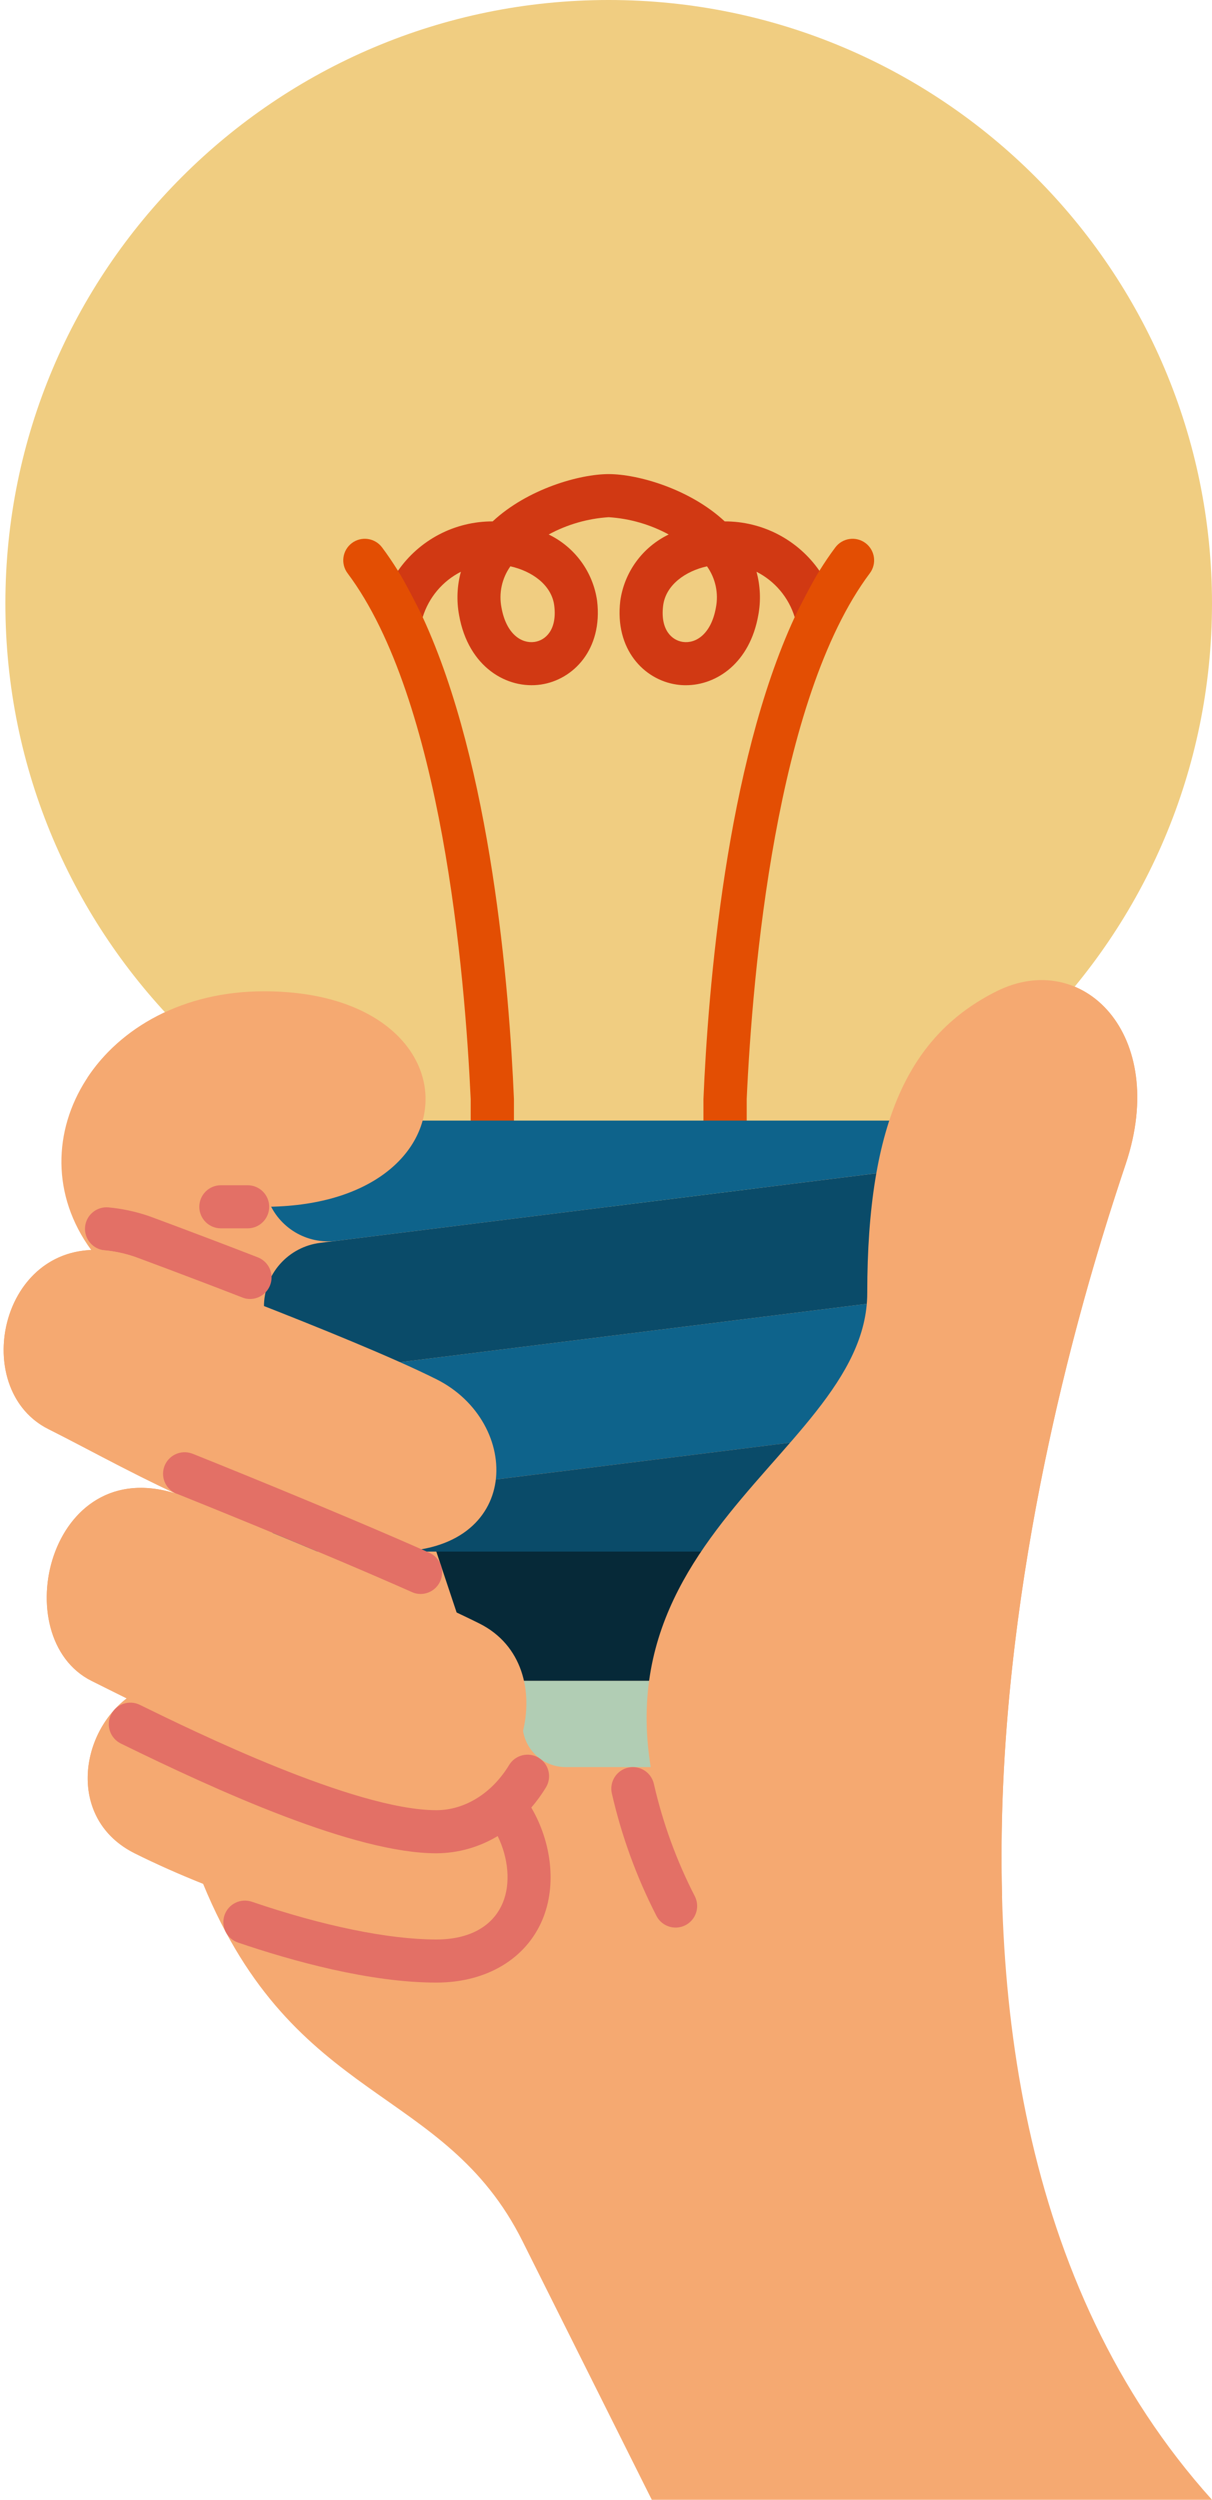 <svg width="225" height="464" viewBox="0 0 225 464" fill="none" xmlns="http://www.w3.org/2000/svg">
<path d="M225 464H121L97 416C82.44 386.88 54.64 390.88 37.7 349.66C33.15 347.84 28.84 345.92 25 344C12.63 337.82 14.61 322.07 23.53 315.25C21.15 314.08 18.96 312.98 17 312C1.11 304.05 8.9 269.81 32.53 277.2C34.36 278.05 36.23 278.88 38.12 279.69C41.38 281.07 44.72 282.37 48.13 283.5C44.21 281.89 40.75 280.48 38.14 279.43C34.94 278.13 33 277.35 33 277.35C32.84 277.3 32.68 277.25 32.53 277.2C23.69 273.08 15.65 268.6 9 265.27C-5.04 258.25 -0.6 232.74 16.93 232.02C2.08 211.69 18.62 184 49 184C71.68 184 81.5 196.86 78.45 208H165.09C168.96 196.16 175.6 188.7 185 184C201 176 217 192 209 216C201 240 153 384 225 464Z" fill="#F5A971"/>
<path d="M113 224C174.856 224 225 173.856 225 112C225 50.144 174.856 0 113 0C51.144 0 1 50.144 1 112C1 173.856 51.144 224 113 224Z" fill="#F0CD81"/>
<path d="M78.47 114.56C79.026 112.751 79.941 111.073 81.159 109.625C82.377 108.176 83.873 106.988 85.56 106.13C84.843 108.761 84.73 111.519 85.23 114.2C86.95 123.87 94.18 127.99 100.43 127.06C106.42 126.17 111.92 120.55 110.85 111.53C110.479 108.896 109.465 106.394 107.897 104.245C106.329 102.096 104.256 100.367 101.86 99.21C105.297 97.345 109.098 96.249 113 96C116.902 96.249 120.703 97.345 124.14 99.21C121.744 100.367 119.671 102.096 118.103 104.245C116.535 106.394 115.521 108.896 115.15 111.53C114.08 120.55 119.58 126.17 125.57 127.06C126.146 127.149 126.727 127.192 127.31 127.19C133.1 127.19 139.21 122.99 140.77 114.2C141.27 111.519 141.157 108.761 140.44 106.13C142.126 106.986 143.623 108.172 144.841 109.619C146.059 111.066 146.974 112.743 147.53 114.55L147.521 114.569L147.53 114.56L152.875 112.157L152.12 105.95C150.151 103.112 147.523 100.795 144.46 99.198C141.398 97.601 137.994 96.771 134.54 96.78C128.06 90.74 118.39 88 113 88C107.61 88 97.94 90.74 91.46 96.78C88.006 96.77 84.601 97.599 81.539 99.197C78.477 100.794 75.848 103.112 73.88 105.95L73.125 112.157L78.47 114.56ZM131.25 105.12C132.032 106.221 132.582 107.47 132.866 108.79C133.15 110.111 133.161 111.475 132.9 112.8C132.02 117.69 129.18 119.51 126.75 119.15C124.73 118.85 122.57 116.92 123.1 112.47C123.56 108.57 127.27 106 131.25 105.12ZM94.75 105.12C98.73 106 102.44 108.57 102.9 112.47C103.43 116.92 101.27 118.85 99.25 119.15C96.82 119.51 93.98 117.69 93.1 112.8C92.839 111.475 92.85 110.111 93.134 108.79C93.418 107.47 93.968 106.221 94.75 105.12Z" fill="#D13913"/>
<path d="M95.41 204V213.42H87.38V204C86.31 180.73 82 129.7 64.52 106.4C63.885 105.551 63.613 104.485 63.764 103.436C63.915 102.387 64.475 101.44 65.323 100.805C66.171 100.169 67.237 99.895 68.286 100.044C69.335 100.193 70.283 100.753 70.92 101.6C71.95 102.97 72.93 104.43 73.88 105.95C74.99 107.67 77.82 113.12 78.47 114.56C91.23 142.15 94.55 183.67 95.41 204Z" fill="#E34E03"/>
<path d="M161.48 106.4C143.99 129.72 139.69 180.73 138.62 204V213.42H130.59V204C131.45 183.66 134.77 142.16 147.52 114.57C147.52 114.56 147.53 114.56 147.53 114.55C148.19 113.1 151.01 107.67 152.12 105.95C153.07 104.42 154.05 102.97 155.08 101.6C155.717 100.753 156.664 100.193 157.714 100.044C158.763 99.895 159.829 100.169 160.677 100.805C161.525 101.44 162.085 102.387 162.236 103.436C162.387 104.485 162.115 105.551 161.48 106.4L161.48 106.4Z" fill="#E34E03"/>
<path d="M177 229.488C177 227.8 176.641 226.131 175.947 224.592C175.252 223.053 174.239 221.679 172.973 220.562C171.707 219.444 170.218 218.609 168.605 218.111C166.992 217.613 165.291 217.464 163.616 217.673L59.43 230.696C56.551 231.056 53.901 232.456 51.981 234.631C50.06 236.807 49 239.609 49 242.512C49 244.2 49.359 245.869 50.053 247.408C50.748 248.947 51.761 250.321 53.027 251.438C54.293 252.556 55.782 253.391 57.395 253.889C59.008 254.387 60.709 254.536 62.384 254.327L166.57 241.304C169.449 240.944 172.099 239.544 174.019 237.369C175.94 235.193 177 232.391 177 229.488Z" fill="#0A4B69"/>
<path d="M176.73 208C176.211 210.413 174.955 212.605 173.134 214.271C171.314 215.938 169.019 216.996 166.57 217.3L62.38 230.33C61.882 230.39 61.381 230.42 60.88 230.42C58.227 230.413 55.652 229.52 53.564 227.883C51.475 226.246 49.993 223.959 49.352 221.385C48.712 218.81 48.949 216.095 50.026 213.67C51.104 211.246 52.96 209.25 55.3 208H176.73Z" fill="#0E638B"/>
<path d="M177 253.488C177 251.8 176.641 250.131 175.947 248.592C175.252 247.053 174.239 245.679 172.973 244.562C171.707 243.444 170.218 242.609 168.605 242.111C166.992 241.613 165.291 241.464 163.616 241.673L59.43 254.696C56.551 255.056 53.901 256.456 51.981 258.631C50.06 260.807 49 263.609 49 266.512C49 268.2 49.359 269.869 50.053 271.408C50.748 272.947 51.761 274.321 53.027 275.438C54.293 276.556 55.782 277.391 57.395 277.889C59.008 278.387 60.709 278.536 62.384 278.327L166.57 265.304C169.449 264.944 172.099 263.544 174.019 261.369C175.94 259.193 177 256.391 177 253.488V253.488Z" fill="#0E638B"/>
<path d="M137 312H89L81 288H145L137 312Z" fill="#062938"/>
<path d="M97 312H129V320C129 322.122 128.157 324.157 126.657 325.657C125.157 327.157 123.122 328 121 328H105C102.878 328 100.843 327.157 99.343 325.657C97.843 324.157 97 322.122 97 320V312Z" fill="#B1CDB4"/>
<path d="M177 277.49C177 279.648 176.414 281.766 175.305 283.617C174.195 285.468 172.604 286.983 170.7 288H49.27C49.789 285.587 51.045 283.395 52.866 281.729C54.687 280.062 56.981 279.004 59.43 278.7L163.62 265.67C165.295 265.462 166.996 265.612 168.609 266.111C170.221 266.61 171.71 267.446 172.975 268.563C174.24 269.681 175.253 271.055 175.947 272.594C176.641 274.133 177 275.802 177 277.49V277.49Z" fill="#0A4B69"/>
<path d="M209 216C204.12 230.63 184.38 289.86 186.03 352H129C97 288 161 272 161 240C161 208 169 192 185 184C201 176 217 192 209 216Z" fill="#F5A971"/>
<path d="M46.413 241.112C45.918 241.112 45.427 241.02 44.966 240.84C34.132 236.636 25.368 233.409 25 233.273L24.939 233.252C23.153 232.649 21.303 232.255 19.427 232.078C18.904 232.031 18.395 231.883 17.929 231.64C17.463 231.397 17.05 231.065 16.712 230.662C16.375 230.26 16.12 229.795 15.963 229.294C15.805 228.793 15.747 228.265 15.793 227.742C15.84 227.219 15.988 226.71 16.231 226.244C16.474 225.778 16.806 225.365 17.209 225.028C17.611 224.69 18.076 224.435 18.578 224.278C19.078 224.12 19.606 224.063 20.129 224.109C22.649 224.344 25.133 224.872 27.53 225.684L27.708 225.746C28.134 225.902 36.962 229.153 47.861 233.382C48.731 233.72 49.455 234.351 49.909 235.167C50.363 235.983 50.517 236.931 50.345 237.848C50.173 238.766 49.686 239.594 48.968 240.19C48.25 240.786 47.346 241.112 46.413 241.112V241.112Z" fill="#E37066"/>
<path d="M25 233.273C1 225.273 -7 257.273 9 265.273C25 273.273 49 288 73 288C97 288 97 264 81 256C65 248 25 233.273 25 233.273Z" fill="#F5A971"/>
<path d="M78.07 295.867C77.513 295.866 76.961 295.749 76.451 295.523C58.376 287.508 34.028 277.762 33 277.351L32.985 277.345C31.982 277.005 31.154 276.28 30.684 275.33C30.214 274.38 30.141 273.282 30.48 272.277C30.819 271.273 31.543 270.445 32.493 269.974C33.443 269.503 34.54 269.428 35.545 269.766L35.968 269.922C37.004 270.336 61.485 280.136 79.694 288.209C80.532 288.581 81.217 289.23 81.634 290.046C82.051 290.863 82.175 291.798 81.985 292.696C81.795 293.593 81.302 294.397 80.59 294.975C79.877 295.552 78.988 295.867 78.07 295.867V295.867Z" fill="#E37066"/>
<path d="M33 277.351C9 269.351 1 304 17 312C33 320 65 336 81 336C97 336 105 309.351 89 301.351C73 293.351 33 277.351 33 277.351Z" fill="#F5A971"/>
<path d="M33 312C17 312 9 336 25 344C41 352 65 360 81 360C97 360 97 344 89 336C81 328 49 312 33 312Z" fill="#F5A971"/>
<path d="M98.632 335.517C99.641 334.343 100.552 333.088 101.355 331.765C101.905 330.857 102.071 329.769 101.818 328.738C101.565 327.708 100.913 326.821 100.006 326.271C99.099 325.721 98.01 325.555 96.98 325.808C95.949 326.061 95.062 326.713 94.512 327.62C91.334 332.867 86.283 336 81 336C65.856 336 35.83 321.284 25.962 316.449C25.491 316.217 24.978 316.08 24.453 316.046C23.928 316.013 23.402 316.083 22.905 316.253C22.407 316.423 21.948 316.689 21.553 317.036C21.159 317.384 20.837 317.806 20.605 318.278C20.374 318.75 20.238 319.263 20.205 319.788C20.172 320.312 20.243 320.838 20.414 321.336C20.584 321.833 20.851 322.292 21.199 322.686C21.547 323.08 21.97 323.402 22.442 323.632C40.282 332.376 65.763 344 81 344C85.017 343.984 88.954 342.879 92.392 340.802C94.389 344.903 94.823 349.601 93.347 353.165C91.522 357.573 87.136 360 81 360C72.183 360 60.02 357.511 46.752 352.993C45.748 352.652 44.649 352.723 43.698 353.192C42.746 353.66 42.02 354.487 41.678 355.491C41.337 356.494 41.407 357.593 41.875 358.545C42.343 359.496 43.169 360.223 44.172 360.566C54.131 363.957 68.605 368 81 368C90.306 368 97.684 363.599 100.738 356.227C103.327 349.977 102.439 342.028 98.632 335.517V335.517Z" fill="#E37066"/>
<path d="M125.425 357.79C124.682 357.79 123.953 357.584 123.321 357.193C122.688 356.802 122.177 356.243 121.845 355.578C118.151 348.374 115.373 340.736 113.576 332.842C113.465 332.329 113.457 331.798 113.551 331.282C113.646 330.765 113.841 330.272 114.126 329.83C114.411 329.389 114.78 329.008 115.212 328.71C115.644 328.411 116.131 328.2 116.645 328.09C117.158 327.979 117.688 327.971 118.205 328.065C118.722 328.16 119.215 328.355 119.656 328.64C120.098 328.925 120.479 329.294 120.777 329.726C121.076 330.158 121.287 330.645 121.397 331.159C123.052 338.396 125.607 345.397 129 352C129.305 352.61 129.448 353.287 129.418 353.968C129.387 354.649 129.183 355.311 128.825 355.891C128.467 356.47 127.967 356.949 127.372 357.282C126.777 357.614 126.107 357.789 125.425 357.79V357.79Z" fill="#E37066"/>
<path d="M16.234 200.031C22.375 190.75 34 184 49 184C89 184 89 224 49 224H33L16.234 200.031Z" fill="#F5A971"/>
<path d="M45.975 228H41C39.939 228 38.922 227.579 38.172 226.828C37.421 226.078 37 225.061 37 224C37 222.939 37.421 221.922 38.172 221.172C38.922 220.421 39.939 220 41 220H45.975C47.036 220 48.053 220.421 48.803 221.172C49.554 221.922 49.975 222.939 49.975 224C49.975 225.061 49.554 226.078 48.803 226.828C48.053 227.579 47.036 228 45.975 228Z" fill="#E37066"/>
</svg>
